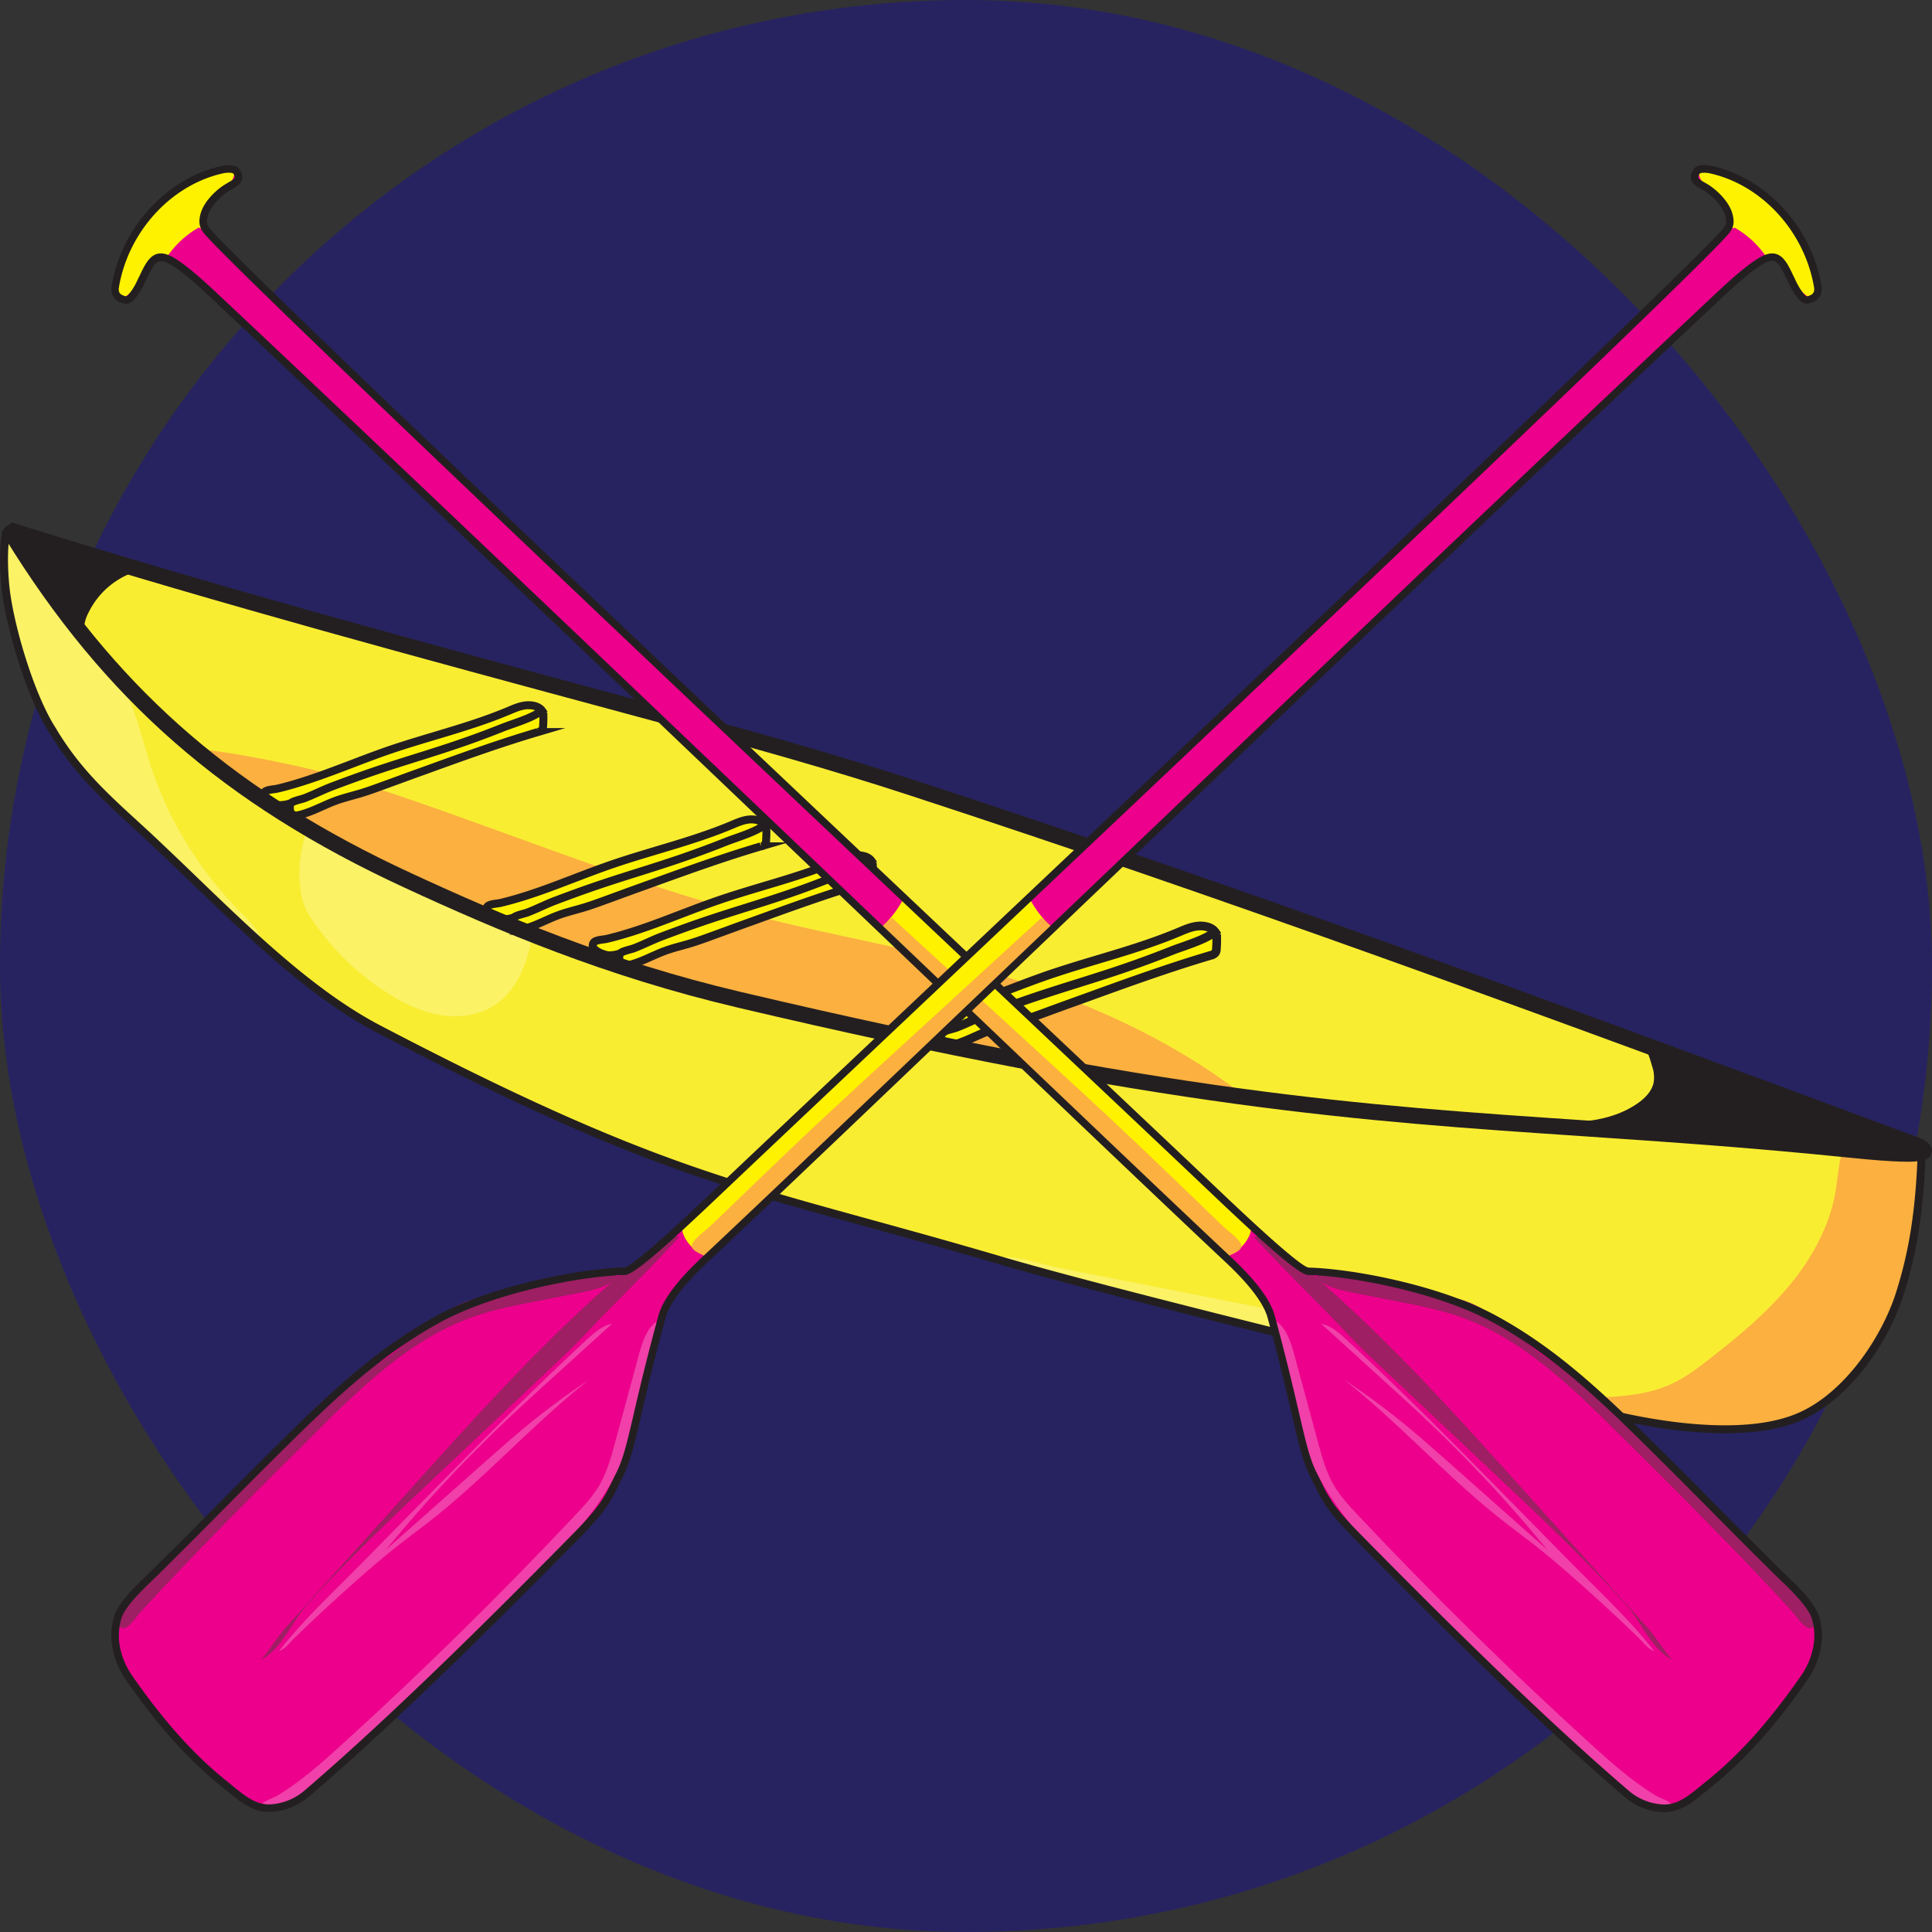 <svg id="Layer_1" data-name="Layer 1" xmlns="http://www.w3.org/2000/svg" viewBox="0 0 1000 1000"><rect x="0" y="0" width="1000" height="1000" fill="#333333" stroke="none"/><defs><style>.cls-1{fill:#272361;}.cls-2{fill:#f9ed32;}.cls-3{fill:#fbb040;}.cls-10,.cls-4,.cls-5{fill:#fff200;}.cls-4,.cls-5{stroke:#231f20;stroke-miterlimit:10;}.cls-4{stroke-width:4.13px;}.cls-5{stroke-width:4.5px;}.cls-6{fill:#fff;opacity:0.25;}.cls-7{fill:#231f20;}.cls-8{fill:#ec008c;}.cls-9{fill:#9e1f63;}</style></defs><rect class="cls-1" width="1000" height="1000" rx="500"/><path class="cls-2" d="M7,275.05,6,276.1c48,78,107.12,134.3,205.09,179.59,55.87,25.83,108,46.79,171.31,61.73,300.47,70.9,380.89,57.87,574.3,77.58,11.61,1.18,53.86,5.49,33.9-2.76C807.4,524.22,646.93,465,471.91,407.67c-38.05-12.45-76.74-23.37-117.15-34.3C234.13,340.76,122.85,311.2,7,275.05Z"/><path class="cls-3" d="M101.43,387.83c15.76.46,60.94,10,76,14.62,73.48,22.72,144.24,54.14,218.83,72.9,26.49,6.66,53.36,11.7,79.92,18.06,61.55,14.74,122.56,37.26,171.83,77l-85.44-15.24c-35.47-6.33-71-12.65-106.28-19.73-63.7-12.75-127.2-28-187.44-52.34-30.28-12.23-59.18-27.15-88.58-41.26-9.58-4.6-18-8.28-26-15.6-5.2-4.78-17.11-7.68-21.09-13.53C132.11,411.1,102,387.84,101.43,387.83Z"/><path class="cls-2" d="M27.47,378.47c15.15,25.27,33.26,39.21,54.66,59.46,36.72,34.73,73.66,73.74,114,94.8,155.75,81.35,190.18,81,323.29,120.14C580.94,671,771.26,717,833.63,732c28.49,6.85,72.3,13,98.94.79,23.4-10.74,42.79-38.28,50.66-62.8s10.56-47.69,11.43-73.42c-22.27-.83-60.08-4.1-82.31-5.74-90-6.67-138.22-9.7-248.07-20.47-35.23-3.45-63.86-8.88-95.52-14.2-147-24.68-283.91-58.45-406.42-125.75-18.89-10.37-40.52-24.37-56.59-38.74C74,363.26,59.43,350,42.09,327.73c-26.94-34.58-37.44-53.8-37.44-53.8-2.37.92-3.3,13.39-2,28.43C4.47,322.9,16,361.3,27.47,378.47Z"/><path class="cls-4" d="M265.59,475a17.64,17.64,0,0,1-5.46.9c-2.31-.08-10.5-2.87-7.92-6.61,1-1.44,5-1.51,6.64-1.89,2.68-.63,5.36-1.34,8-2.11,10.77-3.11,21.24-7.18,31.7-11.18,5.77-2.2,11.55-4.4,17.39-6.42,20.79-7.19,42.37-12.11,62.65-20.62,2.89-1.22,5.81-2.52,8.93-2.87,2.74-.3,6.63.23,8.43,2.73-5.67,4.12-14.3,6.39-20.86,9q-11.57,4.6-23.35,8.61C338,449.25,324,453.32,310.17,458c-7.69,2.59-15.31,5.37-22.89,8.24-4.86,1.84-9.48,4.23-14.33,6.08-1.52.58-6,1.44-7,2.61s-.2,5-.11,6.77c8.24-.58,15.55-5.22,23.31-8.06,4.18-1.54,8.53-2.55,12.8-3.83,4.49-1.34,8.89-3,13.3-4.59q6.84-2.51,13.69-5l6-2.15c19.5-7.06,39-14.12,58.89-20a2.79,2.79,0,0,0,2.69-3,60.39,60.39,0,0,0,.11-7"/><path class="cls-4" d="M150.17,415.84a17.64,17.64,0,0,1-5.46.9c-2.31-.08-10.5-2.87-7.92-6.61,1-1.43,5-1.51,6.63-1.89,2.69-.63,5.36-1.34,8-2.11C162.21,403,172.68,399,183.14,395c5.77-2.2,11.55-4.4,17.39-6.42,20.79-7.18,42.37-12.1,62.65-20.62,2.89-1.22,5.81-2.52,8.93-2.86,2.74-.31,6.63.22,8.43,2.72-5.67,4.13-14.3,6.4-20.86,9q-11.56,4.61-23.35,8.61c-13.79,4.69-27.79,8.75-41.58,13.41-7.69,2.59-15.31,5.37-22.89,8.24-4.86,1.84-9.48,4.23-14.33,6.08-1.52.58-6,1.44-7,2.61s-.2,5-.11,6.77c8.24-.58,15.55-5.22,23.31-8.06,4.18-1.53,8.53-2.55,12.8-3.83,4.49-1.34,8.89-3,13.3-4.59s9.12-3.32,13.69-5l6-2.15c19.49-7.06,39-14.12,58.89-20a3.84,3.84,0,0,0,2.28-1.33,3.78,3.78,0,0,0,.41-1.67,60.39,60.39,0,0,0,.11-7"/><path class="cls-4" d="M320.67,493.59a17.58,17.58,0,0,1-5.45.9c-2.31-.08-10.5-2.87-7.92-6.61,1-1.44,5-1.51,6.63-1.89,2.69-.63,5.36-1.34,8-2.11,10.78-3.11,21.24-7.18,31.7-11.18,5.78-2.21,11.55-4.4,17.39-6.42,20.79-7.19,42.38-12.11,62.66-20.62,2.89-1.22,5.8-2.52,8.92-2.87,2.75-.3,6.64.23,8.44,2.73-5.68,4.12-14.31,6.39-20.86,9q-11.56,4.61-23.36,8.61c-13.79,4.68-27.78,8.75-41.58,13.41-7.68,2.59-15.31,5.37-22.89,8.24-4.85,1.84-9.47,4.23-14.32,6.08-1.53.58-6,1.44-7,2.61s-.2,5-.11,6.77c8.24-.58,15.56-5.23,23.31-8.07,4.19-1.53,8.54-2.54,12.81-3.82,4.49-1.34,8.89-3,13.29-4.59q6.84-2.5,13.69-5l6-2.16c19.5-7.05,39-14.11,58.89-20a3.75,3.75,0,0,0,2.28-1.32,3.56,3.56,0,0,0,.41-1.67,60.39,60.39,0,0,0,.11-7"/><path class="cls-5" d="M487,534.64a19.14,19.14,0,0,1-6,1c-2.51-.09-11.44-3.13-8.62-7.21,1.07-1.56,5.48-1.64,7.22-2,2.93-.69,5.84-1.47,8.73-2.3,11.73-3.39,23.13-7.82,34.53-12.18,6.29-2.4,12.58-4.79,18.94-7,22.64-7.83,46.16-13.19,68.25-22.47,3.15-1.32,6.32-2.74,9.72-3.12,3-.33,7.23.25,9.19,3-6.18,4.5-15.58,7-22.72,9.81q-12.6,5-25.44,9.37c-15,5.11-30.27,9.54-45.3,14.61-8.37,2.82-16.67,5.85-24.93,9-5.29,2-10.32,4.61-15.6,6.62-1.66.63-6.56,1.57-7.6,2.84s-.22,5.47-.12,7.38c9-.64,16.94-5.69,25.39-8.79,4.56-1.66,9.3-2.77,14-4.16,4.89-1.47,9.68-3.25,14.48-5q7.44-2.75,14.91-5.43l6.49-2.34c21.24-7.69,42.5-15.38,64.16-21.79a4.11,4.11,0,0,0,2.47-1.45,3.89,3.89,0,0,0,.45-1.82,64.39,64.39,0,0,0,.12-7.61"/><path class="cls-6" d="M155.38,459.24a36.69,36.69,0,0,0,2.21,9.61,42.93,42.93,0,0,0,4.65,8.21,133.23,133.23,0,0,0,38.4,37c8.45,5.35,17.66,9.79,27.53,11.36s20.5,0,28.69-5.69c10.94-7.66,15.89-21.3,18.6-34.37-17.4-7.81-32.73-12.79-49-22.68-5.75-3.49-14.27-7.18-20.4-9.95-12-5.43-24.21-11.29-35.85-17.65-2.34-1.28-5.69-5-8.08-5.55-3.88-.95-4.13,2.36-5,5.85A66.44,66.44,0,0,0,155.38,459.24Z"/><path class="cls-6" d="M33.17,314c3.63,4.65,6.61,9.77,10.14,14.5,5.34,7.17,11.9,13.4,16.89,20.82,9.23,13.74,12.44,30.5,17.54,46.25a192.65,192.65,0,0,0,45.61,75.35c4.39,4.48,9.11,8.88,11.76,14.56l-33.88-30-21.6-19.14c-11.89-10.54-23.82-21.13-34.17-33.18A177.11,177.11,0,0,1,3.23,284.53c.08-3.16,1.14-11.12,4.07-4.91,2.05,4.33,3.58,8.46,6.45,12.4C19.54,299.93,27.15,306.28,33.17,314Z"/><path class="cls-6" d="M682.94,682.74c9.4,1.85,18.81,3.69,28.25,5.37q37.37,6.66,75.26,9.8c-6.12,2.71-103.52-2.4-110.26-4.31-9.58-2.71-18.62-7.35-28.48-8.73C613,680,579.14,670.37,545.78,659.76c-9-2.86-19.26-5-27.69-9.13,9.9-.34,21.68,4,31.46,5.9l32.5,6.39,65,12.77Z"/><path class="cls-3" d="M819.42,723.46c16-.27,32.47-.68,46.82-7.64,6.62-3.21,12.52-7.7,18.32-12.22,15.37-12,30.54-24.49,42.79-39.65s21.52-33.27,23.46-52.67c.1-1,1.77-13.38,2.51-14.1s7.47-.51,8.61-.46c11.33.48,17.4.65,28.68,1.77.94.09,3.16.29,3.87.9,1,.82-1.77,13.73-1.72,15,1.09,27.71-6.58,55.57-20.9,79.31-8.35,13.85-19.21,26.59-33.27,34.56-9,5.08-19,8.09-29.09,10.2-7.46,1.57-15.27,2.66-22.64.71-3.39-.9-8.32.74-11.7-.19-7.27-2-13.43-1.56-21.53-2.83-11.43-1.8-22-5.63-33.18-8.35a158.2,158.2,0,0,0-16.7-3.36c-5.3-.71-11.31.12-16.4-1.14,2.4-3.53,10.14-.45,13.71-.15A175.67,175.67,0,0,0,819.42,723.46Z"/><path class="cls-7" d="M987.61,601.31c-2.34,0-5.13-.09-8.34-.26-8.61-.47-18.31-1.46-23-1.94-51.55-5.25-94.9-8.16-136.83-11-116.63-7.84-217.36-14.62-438-66.68-68.15-16.08-123-39.3-172.1-62C115.91,416.26,54,362.08,2.45,278.27L.74,275.49l5.13-5.13,2.39.74C113.61,304,215.6,331.52,323.58,360.67l32.26,8.71c35.15,9.5,76.57,21,117.35,34.36C642.59,459.18,795.08,515.23,992,588.37l.14,0c3.1,1.29,8.88,3.67,7.69,8.37-1,4.06-6.16,4.31-8.93,4.45C989.94,601.29,988.84,601.31,987.61,601.31ZM14.32,281.65c49.72,78,109.55,129.18,198.47,170.29,48.72,22.52,103.09,45.55,170.53,61.46,220,51.91,320.43,58.66,436.69,66.48,42,2.82,85.43,5.74,137.07,11,10.37,1.06,17.81,1.64,23.16,1.94C787.69,521.33,637.32,466.15,470.62,411.6c-40.6-13.29-81.89-24.76-116.94-34.24l-32.25-8.71C216.28,340.26,116.81,313.41,14.32,281.65Z"/><path class="cls-7" d="M892.83,741.86c-23.51,0-47.29-4.85-59.68-7.83-74.83-18-255.24-61.79-314.34-79.18-27.17-8-50.48-14.42-71-20.08-80.12-22.06-128.47-35.37-252.61-100.21-34.09-17.8-65.92-48.47-96.69-78.13-5.82-5.62-11.85-11.42-17.75-17-4-3.83-8-7.43-11.78-10.92-16.51-15.14-30.77-28.22-43.21-48.93C14,362,2.41,323.06.61,302.54a133.2,133.2,0,0,1-.4-19.84c.6-8.4,2.2-10.12,3.69-10.7l1.69-.66.87,1.6c.11.19,10.77,19.51,37.26,53.52C61,348.57,75.61,362,107.13,390.15c14,12.52,34.49,26.54,56.2,38.47C295.92,501.45,442.85,532.94,569.1,554.14L585,556.86c25.86,4.43,50.28,8.61,79.44,11.47,93.1,9.12,141.9,12.68,209.45,17.62l38.57,2.83c5.49.41,12,.92,18.82,1.46,20.8,1.63,46.67,3.66,63.42,4.28l2.06.08-.07,2.06c-1,29.84-4.47,52-11.54,74a124.67,124.67,0,0,1-19.84,37.19c-9.6,12.39-20.64,21.67-31.92,26.85C921.85,740,907.39,741.86,892.83,741.86ZM4.88,278.42c-.72,4-1.17,12.12-.15,23.76,1.76,20.06,13.06,58.05,24.46,75.15l0,.08c12.13,20.22,26.2,33.12,42.48,48,3.82,3.5,7.77,7.12,11.83,11,5.92,5.6,12,11.41,17.78,17,30.56,29.46,62.17,59.92,95.73,77.45,123.75,64.63,172,77.9,251.8,99.88,20.58,5.67,43.92,12.09,71.12,20.1C579,668.25,759.32,712,834.11,730c19.64,4.73,68.47,14.28,97.6.92,24-11,42.51-39.62,49.55-61.55,6.78-21.12,10.17-42.4,11.26-70.81-16.83-.7-41.52-2.64-61.52-4.21-6.86-.54-13.33-1.05-18.8-1.45-13.71-1-26.44-1.95-38.57-2.84-67.58-4.94-116.4-8.5-209.55-17.63-29.31-2.87-53.81-7.07-79.73-11.51-5.26-.9-10.55-1.81-15.94-2.71-84-14.11-151.58-29-212.62-47-73.11-21.46-136.72-47.31-194.45-79-22-12.07-42.74-26.29-57-39C72.67,364.88,57.91,351.4,40.46,329,20.22,303,9.12,285.49,4.88,278.42Z"/><path class="cls-7" d="M42.38,327.55h-.27l1.32,0A20.41,20.41,0,0,1,45.86,317a41.32,41.32,0,0,1,24.78-21.26c-19.8-7-39.73-14.06-60.48-17.35,3,6.72,8.46,11.73,12.8,17.67,3.57,4.89,6.18,10.39,9.28,15.58C35.44,317,38.19,323,42.38,327.55Z"/><path class="cls-7" d="M843.66,536.24a11,11,0,0,0,2.63,2.13,8,8,0,0,0,1.06.52c4.78,1.59,6.46,8.55,7.9,13.37a16.84,16.84,0,0,1,.62,8.29c-1,4.38-4.38,7.79-8,10.38-12.27,8.66-28.13,10.46-43.14,9.81,32.65,2.32,65.15,6.33,97.75,9.19,9.48.84,19,1.57,28.45,2.31l29,2.25c9.22.71,18.5,1.42,27.7.56A189.79,189.79,0,0,0,932.08,567c-6.16-1.93-12.43-3.55-18.37-6.07-4.35-1.85-8.48-4.18-12.84-6-11-4.62-23.17-5.91-34.48-9.79-6.86-2.35-15.44-4-22-7C843.65,537.77,843.62,537,843.66,536.24Z"/><path class="cls-8" d="M109.25,121.93c-3.36-3.62-5-5.42-3.53-10.82,1.41-5.13,6.47-10.42,10.88-13.4s9.13-3.86,5.67-9.06c-1-1.57-5.12-1.28-7-.88C86.71,94,64.49,119.58,59.68,148.46c-.37,2.22.13,4.84,3,6.12s4.07.77,6.17-1.82,3.45-5.71,4.93-8.7c3.19-6.44,5.63-12.84,12.36-10.35s19.58,14.53,24.81,19.44c150.71,141.5,463.6,441.69,524.34,498.42,8.1,7.57,19.77,19.52,22.62,29.9,13.92,50.81,15.3,68.89,22.09,82.17,5.47,10.68,5.93,14.73,22.33,31.38,45.59,46.32,96,96.05,139.16,133.06A31.53,31.53,0,0,0,861,935.9c9.23.19,15.77-6.36,23-12.1,19.47-15.5,35.26-34.52,49.57-55,6.52-9.34,9.48-21.09,6-31.93-2.46-7.61-13.77-17.59-19.46-23.21-24.72-24.4-41.72-42.07-66.44-66.48s-49.25-47.68-79.82-64.37c-29.88-16.31-76-24.37-96.72-24.82-5.91-.77-36.44-30-53.22-46C575.61,566.12,147.72,163.41,109.25,121.93Z"/><path class="cls-9" d="M865.58,859.19l-.44-.24c-10.58-5.76-15.76-19.83-23.83-28.78-21-23.3-43.89-44.86-66.73-66.38l-58.21-54.87c-6.62-6.24-13.25-12.49-19.48-19.12C681.12,673,663.3,656.1,649,640.18c5.14-1,10,2.44,14.07,5.76q21.33,17.43,41.35,36.43c27.86,26.45,53.62,55,79.34,83.55l16.58,18.39,52,57.72C857.49,847.71,860.45,853.5,865.58,859.19Z"/><path class="cls-9" d="M837.73,742c-24.41-24.29-50-49.32-82.51-60.6-10.1-3.5-20.64-5.58-31.14-7.64l-23.54-4.63c-7.22-1.42-14.9-3.08-20.09-8.3,8.87-3.85,19.1-3,28.46-.56s18.3,6.33,27.73,8.45c7,1.58,14.31,2.16,21.15,4.45,15.55,5.19,26.85,18.35,40.2,27.86,6.19,4.41,12.88,8.07,19,12.57,6.65,4.9,12.55,10.73,18.42,16.54l95.42,94.42c2.79,2.77,5.64,5.61,7.29,9.18,1.12,2.42,2.89,8.66-1.07,9-3.26.3-7.66-6.71-9.56-8.78Q916.84,822.39,906,811c-14.37-15-29-29.85-43.7-44.58Q850,754.19,837.73,742Z"/><path class="cls-10" d="M635.17,649.29a6.3,6.3,0,0,1-3.73-1.81c-55.26-51.21-115.79-112.94-176.83-166.07A55,55,0,0,0,467.19,466c31,23.92,57.54,51.38,86.89,78.73,5.49,5.11,10.22,11,15.53,16.29,5.55,5.56,11.35,10.85,17.16,16.15l34.62,31.59,17,15.52c3.38,3.08,9.33,6.85,9.1,12.1C647.28,641.25,640.28,649.61,635.17,649.29Z"/><path class="cls-10" d="M103.84,118.36l.61-4.47c.38-2.79.8-5.71,2.42-8,2-2.81,5.34-4.22,8.06-6.32a18.76,18.76,0,0,0,6.59-9.84c-3.27-2.83-8.27-1.53-12.35-.09-6,2.11-12,4.26-17.28,7.77a62.78,62.78,0,0,0-10.47,9.21C75.28,113,69.57,120,65.84,128.1a105.91,105.91,0,0,0-5.54,16.62c-.54,2-1.07,4.09-.43,6a5.33,5.33,0,0,0,3.86,3.5c7.64-4,9.89-14.23,16.77-19.47,1.56-1.19,3.8-2.08,5.42-1a49,49,0,0,1,17-16"/><path class="cls-6" d="M816.36,818.33c-7.11-6.29-14.31-12.48-21.78-18.36-5.91-4.65-12-9.09-17.88-13.76-28.36-22.43-52.62-49.69-81-72.1A396.71,396.71,0,0,1,730.42,740c5.86,4.91,11.58,10,17.29,15l12.21,10.83,40.83,36.22a720.13,720.13,0,0,0-60.91-65.64c-8.1-7.71-16.38-15.23-24.66-22.75l-31.38-28.5c5.15,1,9.3,4.7,13.15,8.26,29.08,26.89,56.86,55.13,84.63,83.35l19.59,19.91q4.79,4.88,9.56,9.74c15.25,15.6,32,31,45.49,48.14-3-.78-5.46-4.22-7.63-6.34q-5.4-5.25-10.88-10.43Q827.18,827.93,816.36,818.33Z"/><path class="cls-6" d="M856.57,929.14c-12.19-7.54-23-17.13-33.56-26.77Q760.69,845.7,702.92,784.28c-4.68-5-9.37-10-12.77-15.94-3.78-6.61-5.81-14.05-7.81-21.39Q676.18,724.2,670,701.46c-1.76-6.52-3.86-13.53-9.3-17.54,4.16,27.28,8.51,55.15,21.36,79.57,9.59,18.24,23.54,33.78,37.82,48.64,25.37,26.42,52.23,51.35,79.07,76.27l30.58,28.39c5.48,5.09,11.05,10.24,17.69,13.68,4.68,2.42,12.79,5.42,17.84,3.23C863,931.64,859.12,930.71,856.57,929.14Z"/><path class="cls-3" d="M614,616.38q-8.81-8.48-17.62-16.91-14-13.41-28.26-26.63-14.72-13.68-29.55-27.23l-76.9-70.54-7.44,6.39,51,48.62,10.08,9.62,15.62,14.89q8.43,8,16.87,16Q571.35,593,595.17,615q12.41,11.46,24.86,22.85l12.38,11.35a4,4,0,0,0,1.82,1.14,3.71,3.71,0,0,0,2.28-.51c2.79-1.34,7.54-3.23,5.62-6.33-2.09-3.37-6.66-6.41-9.53-9.17Z"/><path class="cls-7" d="M840.27,929.57c-46.78-40.08-101.9-95.2-139.28-133.18-14.11-14.32-16.63-19.52-20.45-27.37-.67-1.39-1.39-2.86-2.22-4.49-4-7.77-6.17-17.23-9.81-32.9-2.72-11.72-6.44-27.77-12.43-49.65-2.05-7.46-9.47-17.22-22.07-29-25.58-23.9-97.09-92.12-179.89-171.12C339.53,372.55,196.92,236.49,109.66,154.57c-4.85-4.56-17.75-16.66-24.15-19-4.13-1.53-5.88,1.08-9.18,7.86l-.75,1.53c-.23.46-.46.93-.68,1.4A38.85,38.85,0,0,1,70.41,154c-2.46,3-4.36,4.17-8.46,2.38-3.24-1.42-4.82-4.5-4.19-8.23,5.07-30.45,28.57-56.06,57.14-62.28.28-.06,6.88-1.46,9,1.71,1.31,2,1.77,3.69,1.4,5.26-.56,2.38-2.76,3.64-5.08,5-.83.47-1.69,1-2.52,1.52-4,2.69-8.82,7.68-10.09,12.31-1.2,4.36-.21,5.43,3.08,9h0c30.72,33.12,311.24,298,446.05,425.26,34.16,32.25,58.84,55.56,68.51,64.75l1.86,1.77c13.45,12.8,44.86,42.68,50.19,43.66,21.73.5,67.53,8.76,97.32,25l.17.09c30.46,16.63,54.37,39.14,80.25,64.7,12.37,12.21,23,22.9,33.23,33.25s20.86,21,33.21,33.22c.82.81,1.75,1.71,2.76,2.68,6.3,6,14.93,14.34,17.18,21.32,3.47,10.74,1.2,23-6.23,33.64-16.8,24.05-32.67,41.66-50,55.41-.94.75-1.87,1.52-2.8,2.28-6.25,5.13-12.71,10.43-21.44,10.25a32,32,0,0,1-14.52-4A35.42,35.42,0,0,1,840.27,929.57ZM677.08,659.94h-.22c-5.28-.7-23.24-16.92-52.45-44.72l-1.86-1.76c-9.66-9.19-34.34-32.5-68.5-64.75C419.21,421.39,138.63,156.47,107.82,123.26h0c-3.46-3.74-5.76-6.21-4-12.67,1.65-6,7.32-11.55,11.66-14.49,1-.65,1.92-1.2,2.77-1.69,1.5-.85,3-1.74,3.22-2.47a3.42,3.42,0,0,0-.8-2.15c-.49-.43-2.92-.56-5-.12-27,5.89-49.31,30.19-54.13,59.11-.49,3,1.31,3.75,1.91,4,2,.87,2.11.92,3.87-1.26a36,36,0,0,0,4-6.91c.23-.48.46-1,.7-1.43s.49-1,.73-1.5c2.9-6,6.19-12.73,14.05-9.82,6.32,2.34,16.93,11.84,25.46,19.85,87.27,81.93,229.89,218,344.48,327.33,82.79,79,154.3,147.21,179.86,171.09,13.32,12.44,20.9,22.51,23.17,30.8,6,21.95,9.74,38,12.47,49.8,3.69,15.9,5.72,24.66,9.48,32,.84,1.66,1.57,3.15,2.26,4.56,3.65,7.51,6.06,12.48,19.72,26.35,37.33,37.92,92.36,93,139,132.94A29.6,29.6,0,0,0,861.06,934c7.29.15,12.92-4.47,18.88-9.36l2.86-2.32c17-13.51,32.61-30.86,49.18-54.59,6.73-9.63,8.81-20.65,5.72-30.21-2-6-10.51-14.27-16.17-19.71-1-1-2-1.89-2.8-2.71-12.37-12.21-23-22.91-33.23-33.25s-20.85-21-33.21-33.23c-25.67-25.35-49.36-47.66-79.38-64.05l-.17-.09C743.46,668.51,698.38,660.41,677.08,659.94Z"/><path class="cls-8" d="M891.37,121.93c3.36-3.62,5-5.42,3.53-10.82-1.41-5.13-6.47-10.42-10.87-13.4s-9.14-3.86-5.68-9.06c1-1.57,5.12-1.28,7-.88,28.61,6.22,50.82,31.81,55.63,60.69.37,2.22-.13,4.84-3.05,6.12s-4.07.77-6.17-1.82-3.45-5.71-4.93-8.7c-3.19-6.44-5.63-12.84-12.36-10.35s-19.57,14.53-24.8,19.44C738.91,294.65,426,594.84,365.28,651.57c-8.1,7.57-19.77,19.52-22.62,29.9-13.92,50.81-15.3,68.89-22.09,82.17-5.47,10.68-5.93,14.73-22.32,31.38-45.6,46.32-96,96.05-139.17,133.06a31.53,31.53,0,0,1-19.48,7.82c-9.22.19-15.77-6.36-23-12.1-19.47-15.5-35.26-34.52-49.57-55-6.52-9.34-9.48-21.09-6-31.93,2.46-7.61,13.77-17.59,19.46-23.21,24.72-24.4,41.72-42.07,66.44-66.48s49.25-47.68,79.82-64.37c29.88-16.31,76-24.37,96.72-24.82,5.91-.77,36.44-30,53.22-46C425,566.12,852.91,163.41,891.37,121.93Z"/><path class="cls-9" d="M135,859.19l.44-.24c10.58-5.76,15.76-19.83,23.83-28.78,21-23.3,43.89-44.86,66.73-66.38l58.21-54.87c6.62-6.24,13.25-12.49,19.48-19.12,15.77-16.8,33.59-33.7,47.9-49.62-5.14-1-10,2.44-14.07,5.76q-21.33,17.43-41.35,36.43c-27.86,26.45-53.62,55-79.34,83.55l-16.58,18.39-52,57.72C143.13,847.71,140.17,853.5,135,859.19Z"/><path class="cls-9" d="M162.89,742c24.41-24.29,50-49.32,82.51-60.6,10.11-3.5,20.64-5.58,31.14-7.64l23.54-4.63c7.22-1.42,14.9-3.08,20.09-8.3-8.87-3.85-19.1-3-28.46-.56s-18.3,6.33-27.73,8.45c-7,1.58-14.31,2.16-21.15,4.45-15.55,5.19-26.85,18.35-40.2,27.86-6.18,4.41-12.88,8.07-19,12.57-6.65,4.9-12.55,10.73-18.42,16.54L69.79,824.53c-2.79,2.77-5.64,5.61-7.29,9.18-1.12,2.42-2.89,8.66,1.07,9,3.27.3,7.66-6.71,9.57-8.78q10.64-11.55,21.5-22.9c14.38-15,29-29.85,43.7-44.58Q150.59,754.19,162.89,742Z"/><path class="cls-10" d="M365.45,649.29a6.3,6.3,0,0,0,3.73-1.81C424.44,596.27,485,534.54,546,481.41A55,55,0,0,1,533.43,466c-31,23.92-57.54,51.38-86.89,78.73-5.49,5.11-10.22,11-15.53,16.29-5.55,5.56-11.35,10.85-17.16,16.15l-34.62,31.59-17,15.52c-3.38,3.08-9.33,6.85-9.1,12.1C353.34,641.25,360.34,649.61,365.45,649.29Z"/><path class="cls-10" d="M896.78,118.36l-.61-4.47c-.37-2.79-.8-5.71-2.42-8-2-2.81-5.33-4.22-8-6.32a18.72,18.72,0,0,1-6.6-9.84c3.27-2.83,8.27-1.53,12.35-.09,6,2.11,12,4.26,17.28,7.77a62.78,62.78,0,0,1,10.47,9.21c6.14,6.43,11.85,13.43,15.58,21.5a105.91,105.91,0,0,1,5.54,16.62c.54,2,1.07,4.09.44,6a5.37,5.37,0,0,1-3.86,3.5c-7.65-4-9.89-14.23-16.78-19.47-1.56-1.19-3.8-2.08-5.42-1a48.88,48.88,0,0,0-17-16"/><path class="cls-6" d="M184.26,818.33C191.37,812,198.58,805.85,206,800c5.91-4.65,12-9.09,17.88-13.76,28.36-22.43,52.62-49.69,81-72.1A396.71,396.71,0,0,0,270.2,740c-5.86,4.91-11.58,10-17.29,15l-12.2,10.83-40.84,36.22a721.55,721.55,0,0,1,60.91-65.64c8.1-7.71,16.38-15.23,24.66-22.75l31.38-28.5c-5.15,1-9.3,4.7-13.15,8.26-29.08,26.89-56.86,55.13-84.63,83.35l-19.59,19.91q-4.78,4.88-9.56,9.74c-15.25,15.6-32,31-45.49,48.14,3-.78,5.46-4.22,7.63-6.34q5.4-5.25,10.88-10.43Q173.44,827.93,184.26,818.33Z"/><path class="cls-6" d="M144.05,929.14c12.19-7.54,23-17.13,33.56-26.77q62.32-56.67,120.1-118.09c4.67-5,9.36-10,12.76-15.94,3.78-6.61,5.82-14.05,7.81-21.39q6.17-22.76,12.34-45.49c1.77-6.52,3.86-13.53,9.3-17.54-4.16,27.28-8.51,55.15-21.36,79.57C309,781.73,295,797.27,280.74,812.13c-25.37,26.42-52.23,51.35-79.07,76.27l-30.58,28.39C165.61,921.88,160,927,153.4,930.47c-4.68,2.42-12.79,5.42-17.84,3.23C137.64,931.64,141.5,930.71,144.05,929.14Z"/><path class="cls-3" d="M386.62,616.38q8.81-8.48,17.62-16.91,14-13.41,28.26-26.63,14.72-13.68,29.55-27.23L539,475.07l7.44,6.39-51,48.62L485.3,539.7l-15.62,14.89q-8.43,8-16.87,16Q429.29,593,405.46,615,393,626.42,380.59,637.81l-12.38,11.35a4,4,0,0,1-1.82,1.14,3.71,3.71,0,0,1-2.28-.51c-2.79-1.34-7.54-3.23-5.62-6.33,2.09-3.37,6.66-6.41,9.53-9.17Z"/><path class="cls-7" d="M154.17,933.82a32.09,32.09,0,0,1-14.53,4c-8.73.18-15.19-5.12-21.44-10.25-.92-.76-1.86-1.53-2.8-2.28C98.11,911.57,82.24,894,65.45,869.91,58,859.27,55.74,847,59.21,836.27c2.25-7,10.88-15.27,17.18-21.32,1-1,2-1.87,2.76-2.68,12.36-12.19,23-22.88,33.21-33.22s20.86-21,33.23-33.25c25.88-25.56,49.79-48.07,80.25-64.7L226,681c29.8-16.2,75.59-24.46,97.32-25,5.33-1,36.74-30.86,50.19-43.66l1.86-1.77c9.67-9.19,34.36-32.5,68.52-64.75,134.81-127.28,415.32-392.14,446-425.26h0c3.29-3.55,4.28-4.62,3.08-9-1.27-4.63-6.12-9.62-10.09-12.31-.83-.56-1.69-1-2.52-1.52-2.32-1.33-4.52-2.59-5.08-5-.37-1.57.09-3.29,1.4-5.26,2.11-3.17,8.71-1.77,9-1.71,28.56,6.22,52.06,31.83,57.14,62.28.62,3.73-1,6.81-4.2,8.23-4.1,1.79-6,.66-8.46-2.38a38.32,38.32,0,0,1-4.48-7.66l-.69-1.4-.75-1.53c-3.3-6.78-5-9.39-9.18-7.86-6.4,2.37-19.3,14.47-24.15,19-87.26,81.92-229.87,218-344.46,327.31C463.7,560.88,392.19,629.1,366.61,653c-12.6,11.76-20,21.52-22.07,29-6,21.88-9.71,37.93-12.43,49.65-3.64,15.67-5.83,25.13-9.81,32.9-.83,1.63-1.54,3.1-2.22,4.49-3.82,7.85-6.34,13.05-20.45,27.37-37.38,38-92.49,93.1-139.28,133.18A35.72,35.72,0,0,1,154.17,933.82Zm73.71-249.39-.17.09c-30,16.39-53.71,38.7-79.38,64.05-12.35,12.2-23,22.89-33.21,33.23s-20.86,21-33.23,33.25c-.83.82-1.78,1.73-2.8,2.71-5.66,5.44-14.22,13.67-16.17,19.71-3.09,9.56-1,20.58,5.72,30.21,16.58,23.73,32.2,41.08,49.19,54.59,1,.77,1.9,1.54,2.85,2.32,6,4.89,11.59,9.51,18.88,9.36a29.65,29.65,0,0,0,18.26-7.35c46.67-40,101.7-95,139-132.94,13.65-13.87,16.06-18.84,19.71-26.35.69-1.41,1.42-2.9,2.26-4.56,3.76-7.34,5.79-16.1,9.48-32C331,719,334.77,702.9,340.78,681c2.28-8.29,9.85-18.36,23.17-30.8,25.57-23.88,97.07-92.1,179.86-171.09C658.41,369.73,801,233.66,888.29,151.73c8.53-8,19.14-17.51,25.46-19.85,7.86-2.91,11.15,3.85,14,9.82l.73,1.5c.24.47.47,1,.7,1.43a36,36,0,0,0,4,6.91c1.77,2.18,1.88,2.13,3.87,1.26.6-.27,2.4-1.06,1.91-4-4.82-28.92-27.08-53.22-54.12-59.11-2-.44-4.48-.31-5,.12a3.42,3.42,0,0,0-.8,2.15c.17.73,1.72,1.62,3.22,2.47.85.49,1.81,1,2.77,1.69,4.35,2.94,10,8.5,11.66,14.49,1.78,6.46-.51,8.93-4,12.67h0C862,156.47,581.41,421.39,446.57,548.7c-34.15,32.25-58.83,55.56-68.5,64.75l-1.86,1.76C347,643,329,659.23,323.76,659.93h-.21C302.25,660.41,257.16,668.51,227.88,684.43Z"/></svg>